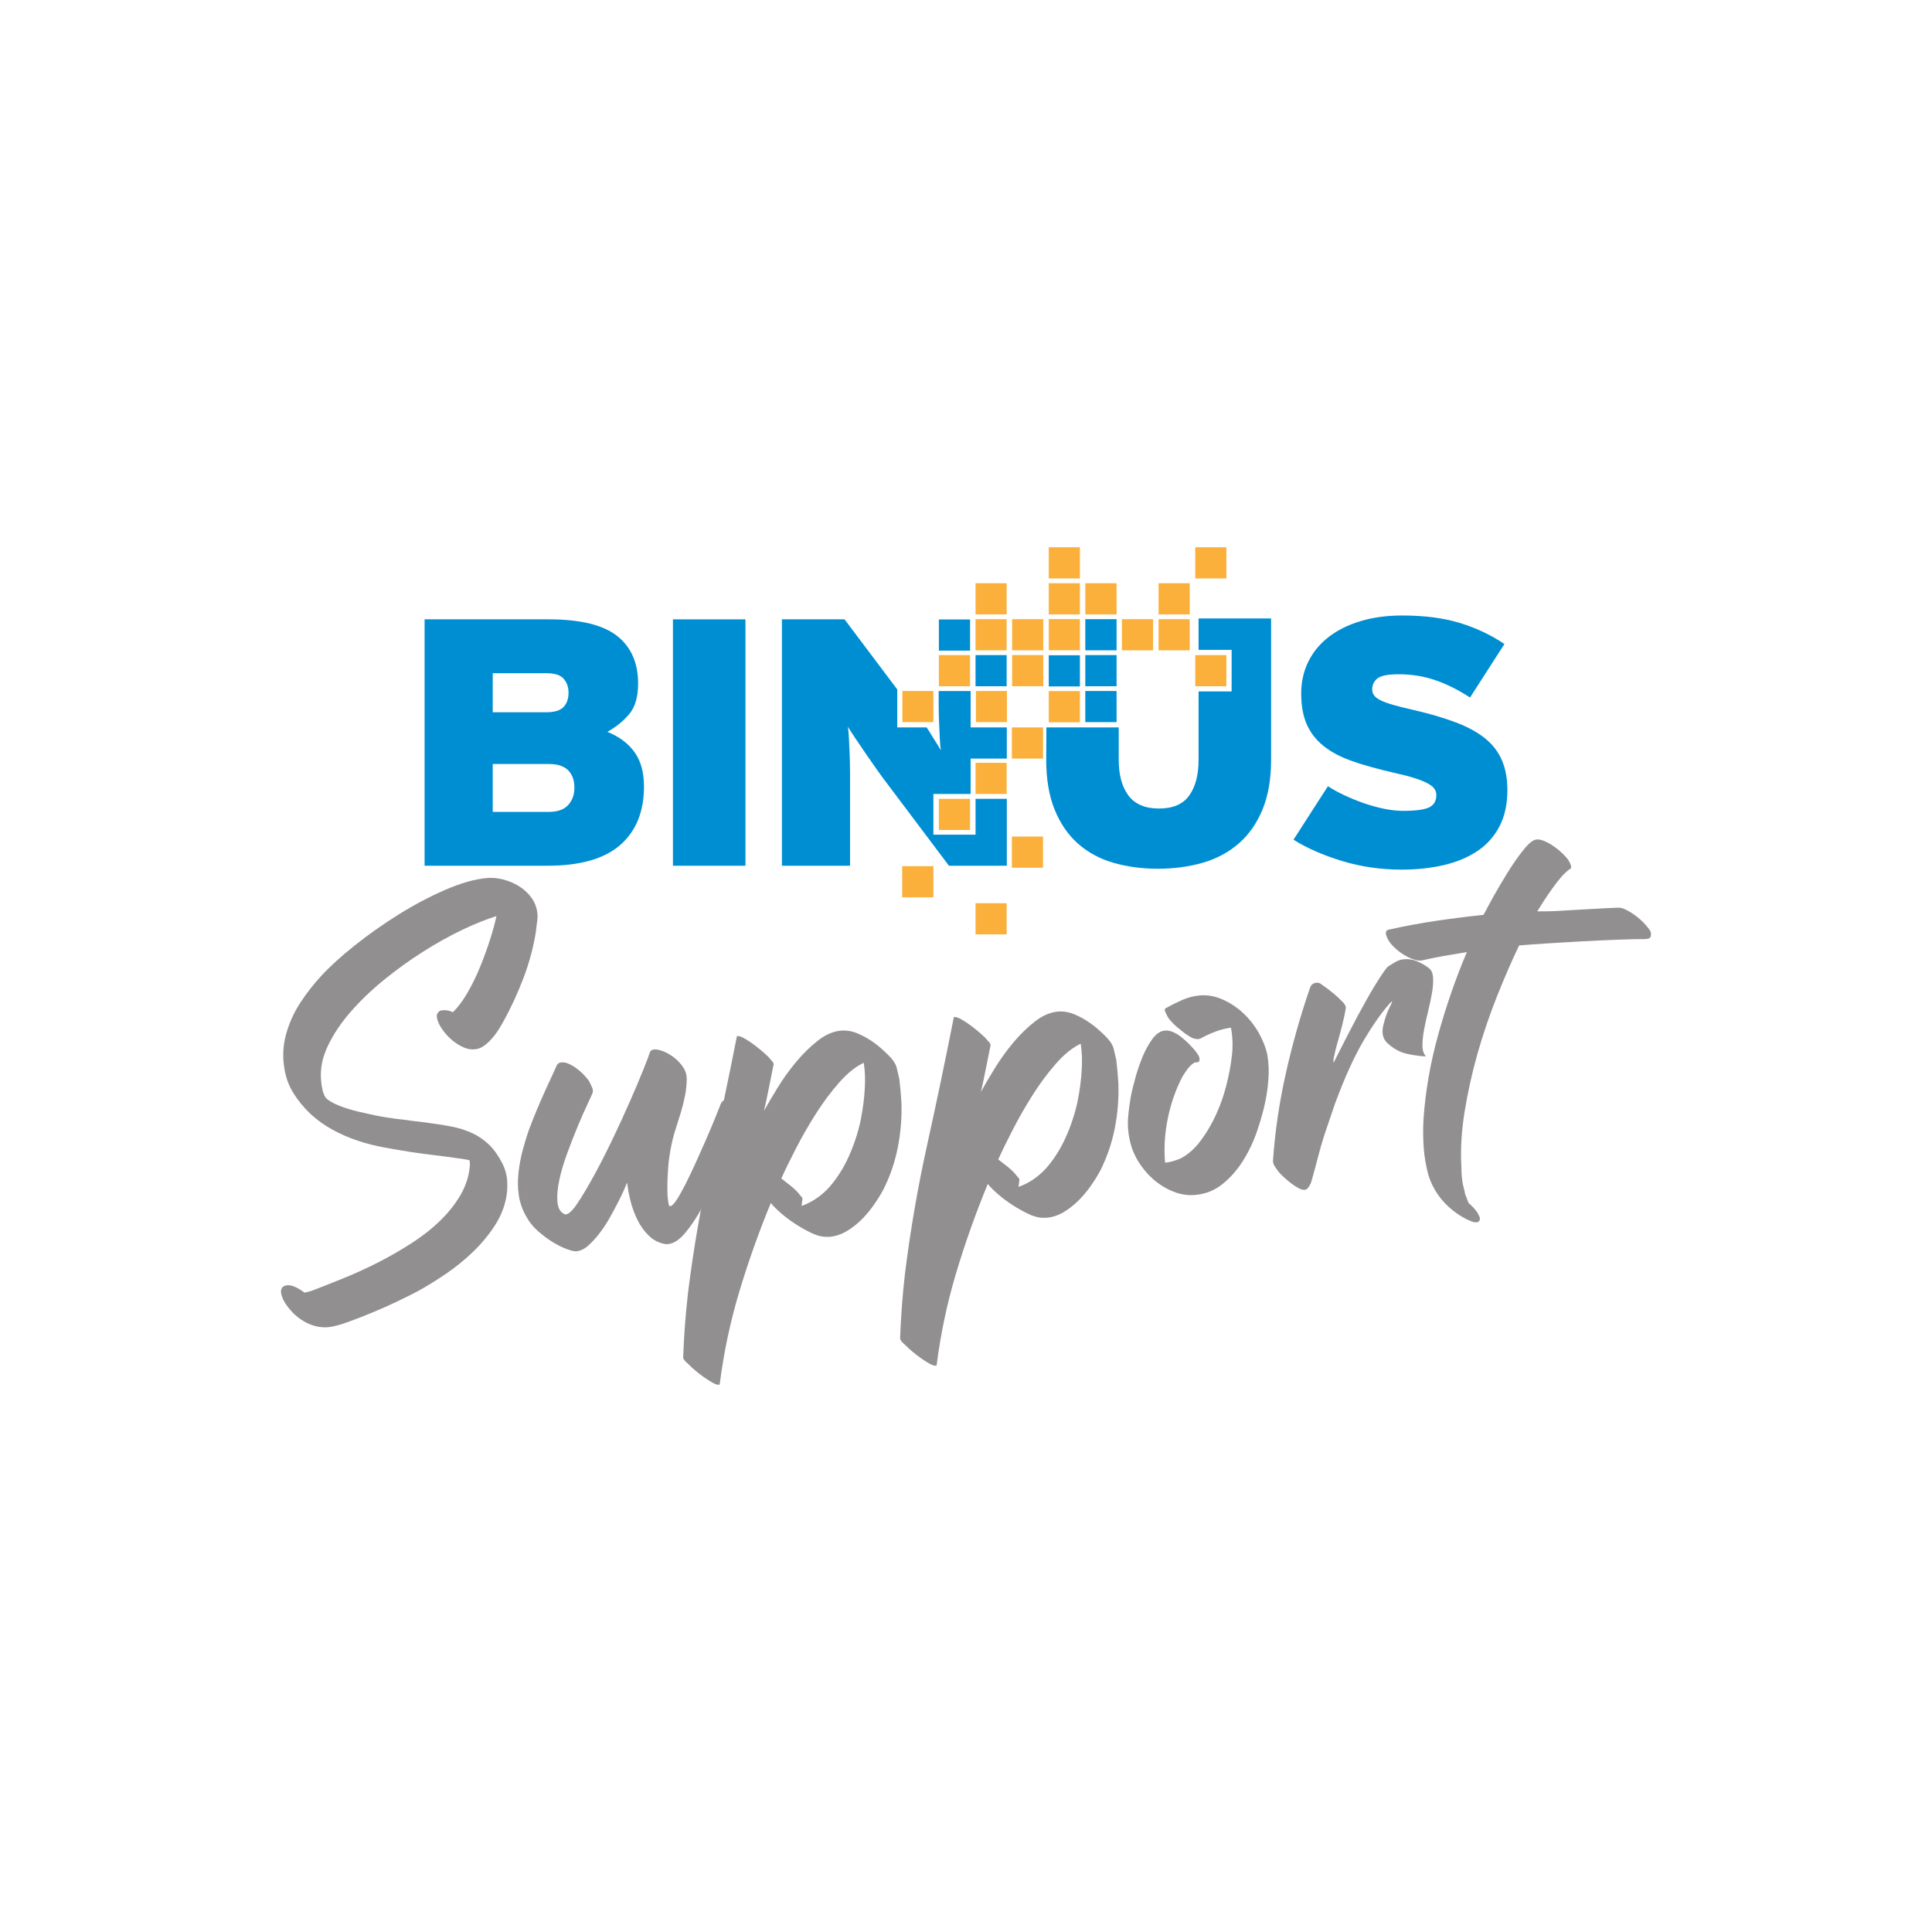 <?xml version="1.0" encoding="UTF-8"?>
<svg id="Layer_1" data-name="Layer 1" xmlns="http://www.w3.org/2000/svg" viewBox="0 0 1080 1080">
  <defs>
    <style>
      .cls-1 {
        fill: #918f8f;
      }

      .cls-1, .cls-2, .cls-3 {
        stroke-width: 0px;
      }

      .cls-2 {
        fill: #008ed3;
      }

      .cls-3 {
        fill: #fbb03b;
      }
    </style>
  </defs>
  <g>
    <path class="cls-1" d="M203.86,622.21c4.18,1,8.26,1.82,12.25,2.44,4,.64,7.29,1.07,9.88,1.29,2.46.4,4.87.71,7.24.96,2.37.24,4.78.57,7.24.95,4.29.54,8.4,1.2,12.33,1.98,3.93.79,7.63,1.98,11.11,3.57,3.47,1.59,6.61,3.74,9.42,6.44,2.81,2.71,5.32,6.24,7.52,10.58,1.47,2.91,2.34,5.9,2.61,8.97.27,3.08.16,6.16-.33,9.23-1,5.84-3.2,11.38-6.61,16.6-3.4,5.22-7.45,10.08-12.12,14.58-4.68,4.5-9.7,8.57-15.06,12.23-5.36,3.65-10.49,6.82-15.41,9.53-2.31,1.26-5.76,3.01-10.33,5.22-4.58,2.22-9.38,4.39-14.42,6.5-5.04,2.11-9.91,4.01-14.6,5.71-4.7,1.7-8.4,2.67-11.11,2.91-2.41.21-4.81,0-7.21-.62-2.4-.62-4.68-1.59-6.84-2.92-2.16-1.32-4.12-2.89-5.87-4.71-1.75-1.82-3.24-3.73-4.47-5.74-.53-.87-1-1.85-1.4-2.95-.4-1.1-.6-2.1-.61-3.01s.27-1.69.82-2.34c.54-.65,1.57-1.05,3.08-1.18,1.51.01,3.14.48,4.89,1.38,1.74.91,3.19,1.84,4.33,2.8,1.04-.24,2-.48,2.89-.7.89-.23,1.77-.54,2.65-.91,5.12-1.97,10.76-4.21,16.9-6.71,6.14-2.5,12.37-5.36,18.67-8.56,6.3-3.21,12.47-6.74,18.49-10.6,6.03-3.86,11.41-8.08,16.16-12.66,4.74-4.58,8.63-9.5,11.65-14.76,3.02-5.27,4.73-10.87,5.11-16.81l-.2-2.25c-.31-.12-.51-.18-.58-.18-.08,0-.27-.05-.59-.18-.45.04-.76,0-.92-.15-.15.01-.3,0-.46-.08-.16-.06-.31-.08-.46-.07-1.23-.19-2.22-.33-2.99-.42-4.45-.67-8.9-1.26-13.33-1.78-4.44-.52-8.88-1.11-13.33-1.79-4.92-.78-9.91-1.62-14.99-2.55-5.08-.92-10.04-2.18-14.87-3.8-4.84-1.62-9.49-3.63-13.94-6.05-4.45-2.41-8.57-5.34-12.36-8.8-3.8-3.6-7.02-7.52-9.67-11.75-2.64-4.24-4.35-8.97-5.11-14.21-.99-6.12-.7-12.21.89-18.25,1.72-6.36,4.34-12.27,7.87-17.73,3.53-5.46,7.51-10.58,11.94-15.36,4.84-5.27,11.11-10.97,18.83-17.1,7.71-6.13,15.88-11.88,24.49-17.25,8.62-5.38,17.3-9.96,26.06-13.76,8.75-3.8,16.51-5.99,23.27-6.58,2.85-.25,5.83.02,8.93.8,3.1.79,6,2.01,8.73,3.66,2.72,1.66,5.02,3.73,6.9,6.21,1.88,2.49,3.03,5.22,3.45,8.21.29,1.65.3,3.42.01,5.33-.28,1.93-.5,3.73-.66,5.4-1.35,8.75-3.66,17.44-6.91,26.05-3.26,8.61-7.04,16.82-11.35,24.62-.79,1.43-1.71,2.99-2.78,4.67-1.06,1.69-2.29,3.31-3.66,4.86-1.38,1.56-2.85,2.9-4.42,4.02-1.57,1.12-3.25,1.77-5.06,1.92-2.11.19-4.18-.16-6.22-1.05-2.04-.87-4.01-2.06-5.88-3.57-1.87-1.5-3.53-3.17-4.98-5.01-1.45-1.84-2.56-3.64-3.32-5.39-.39-.87-.66-1.83-.82-2.88-.17-1.04.09-1.97.77-2.8.55-.65,1.35-1.03,2.4-1.12,1.95-.17,3.88.19,5.77,1.08,2.8-2.67,5.5-6.28,8.14-10.82,2.63-4.55,5-9.41,7.12-14.59,2.11-5.19,3.98-10.31,5.58-15.37,1.6-5.06,2.77-9.36,3.52-12.92-5.6,1.71-12.01,4.27-19.2,7.7-7.19,3.44-14.52,7.53-21.98,12.27-7.46,4.74-14.68,9.96-21.68,15.64-6.99,5.69-13.22,11.65-18.65,17.89-5.44,6.23-9.69,12.59-12.75,19.06-3.06,6.48-4.33,12.8-3.79,18.96l.18,2.03c.07.76.21,1.5.42,2.24.04.45.11.86.22,1.23.11.37.18.77.22,1.23.16.14.26.36.28.66l.26.44c.03.3.08.48.16.55.08.07.13.25.16.55.5.56.77.99.8,1.29.15-.01.23.02.23.09,0,.08.08.1.23.09.16.14.25.25.26.32,0,.08.09.18.26.32,2.26,1.62,5.23,3.06,8.9,4.33,3.67,1.27,7.58,2.32,11.75,3.17Z"/>
    <path class="cls-1" d="M363.3,588.22c.37-.95,1.16-1.47,2.36-1.57,1.35-.12,3.05.23,5.09,1.03,2.04.81,4.04,1.96,5.99,3.45,1.95,1.49,3.61,3.24,5,5.24,1.39,2,2.1,4.13,2.15,6.4-.01,3.34-.33,6.58-.96,9.74-.63,3.16-1.41,6.3-2.35,9.4-.94,3.12-1.92,6.23-2.93,9.34-1.02,3.12-1.84,6.3-2.46,9.54-.85,4.16-1.41,8.15-1.68,11.96-.27,3.81-.43,7.23-.46,10.26-.04,3.03.06,5.53.31,7.47.25,1.95.46,3.06.64,3.35.03.3.26.43.72.39.9-.08,2.08-1.24,3.55-3.5,1.47-2.24,3.1-5.15,4.91-8.72,1.8-3.57,3.69-7.52,5.66-11.85,1.96-4.34,3.86-8.59,5.69-12.77,1.83-4.17,3.46-8.03,4.89-11.56,1.43-3.53,2.52-6.24,3.26-8.12.59-1.87,1.79-2.88,3.6-3.04,1.2-.1,2.39.09,3.57.59,1.18.51,2.18,1.1,3,1.78.48.26.24,2.37-.69,6.31-.94,3.94-2.37,8.77-4.29,14.46-1.93,5.7-4.18,11.88-6.78,18.54-2.6,6.67-5.43,12.82-8.49,18.46-3.06,5.65-6.24,10.43-9.53,14.35-3.29,3.93-6.51,6.03-9.67,6.3-.75.07-1.36.04-1.82-.07-3.39-.62-6.37-2.17-8.93-4.67-2.57-2.5-4.68-5.45-6.35-8.87-1.66-3.42-2.96-6.97-3.89-10.68-.93-3.7-1.53-7.06-1.79-10.07-.14.16-.62,1.23-1.42,3.19-.82,1.97-1.93,4.34-3.35,7.11-1.42,2.78-3.01,5.75-4.78,8.93-1.77,3.19-3.7,6.16-5.81,8.92-2.11,2.75-4.25,5.1-6.43,7.04-2.18,1.93-4.39,2.99-6.65,3.19-1.05.1-2.83-.31-5.33-1.23-2.5-.91-5.16-2.24-7.96-3.96-2.8-1.72-5.55-3.79-8.27-6.2-2.71-2.41-4.88-5.14-6.51-8.18-2.14-3.75-3.51-7.68-4.1-11.79-.59-4.12-.64-8.27-.18-12.48.46-4.21,1.23-8.36,2.31-12.47,1.08-4.11,2.29-8.04,3.63-11.79,1.35-3.6,2.77-7.21,4.27-10.83,1.5-3.62,3.08-7.24,4.73-10.86l6.1-13.26c.47-1.55,1.45-2.4,2.96-2.54,1.36-.12,2.78.18,4.28.87,1.5.7,2.98,1.59,4.44,2.68,1.46,1.08,2.77,2.26,3.94,3.52,1.17,1.26,2.1,2.39,2.8,3.39.37.73.87,1.78,1.53,3.16.65,1.38.79,2.54.42,3.48-.37.94-1.36,3.11-2.95,6.51-1.59,3.39-3.36,7.41-5.3,12.05-1.94,4.64-3.88,9.62-5.84,14.94-1.96,5.32-3.45,10.34-4.47,15.05-1.03,4.71-1.38,8.83-1.07,12.36.31,3.53,1.65,5.8,4,6.81.16.14.4.19.7.17,1.65-.15,3.85-2.28,6.6-6.38,2.74-4.11,5.81-9.26,9.2-15.46,3.39-6.2,6.84-12.98,10.37-20.33,3.52-7.35,6.73-14.34,9.63-20.95,2.9-6.62,5.38-12.47,7.43-17.58,2.06-5.1,3.32-8.43,3.78-9.98Z"/>
    <path class="cls-1" d="M477.72,577.04c2.66.98,5.23,2.23,7.71,3.75,2.48,1.52,4.83,3.25,7.04,5.17,2.21,1.93,4.08,3.73,5.59,5.42,1.67,1.82,2.75,3.69,3.22,5.62.47,1.93.95,4.01,1.46,6.24.53,4.35.92,8.78,1.17,13.3.27,8.31-.4,16.58-2.02,24.83-1.63,8.25-4.31,16.09-8.05,23.53-1.43,2.71-3.19,5.54-5.27,8.53-2.08,2.99-4.42,5.77-6.99,8.34-2.58,2.57-5.38,4.75-8.4,6.53-3.03,1.77-6.2,2.81-9.5,3.1-.45.04-.87.04-1.25,0-.39-.05-.8-.04-1.25,0-2.28-.11-4.88-.86-7.81-2.27-2.93-1.41-5.83-3.05-8.72-4.91-2.89-1.87-5.56-3.86-8.02-6-2.46-2.13-4.37-4.04-5.73-5.74-6.74,16.34-12.64,32.91-17.67,49.71-5.04,16.8-8.67,34-10.91,51.61.02.15-.13.24-.43.27-.9.08-2.11-.31-3.62-1.16-1.52-.85-3.12-1.89-4.82-3.09-1.7-1.21-3.28-2.44-4.75-3.68-1.47-1.23-2.46-2.13-2.96-2.69-.32-.28-1.07-.97-2.23-2.08-1.16-1.11-1.69-2.05-1.61-2.81.23-6.08.57-12.13,1.02-18.15.46-6.02,1.03-12.01,1.72-17.98,3.02-24.2,7.14-48.06,12.34-71.62,5.2-23.55,10.16-47.27,14.88-71.17-.03-.29.11-.46.41-.49.9-.08,2.27.41,4.1,1.46,1.83,1.05,3.69,2.29,5.55,3.71,1.87,1.43,3.62,2.87,5.27,4.31,1.64,1.45,2.72,2.53,3.24,3.24.34.42.8.95,1.39,1.58.58.63.76,1.33.52,2.11-.85,4.17-1.69,8.37-2.53,12.6-.84,4.24-1.75,8.52-2.73,12.85,2.09-3.82,4.69-8.25,7.81-13.29,3.11-5.05,6.56-9.81,10.33-14.31,3.77-4.5,7.79-8.41,12.03-11.73,4.25-3.33,8.55-5.18,12.91-5.56,2.4-.21,4.93.1,7.58.93ZM480.97,626.96c1.37-6.79,2.19-12.99,2.45-18.62.33-4.87.14-9.63-.57-14.26-4.65,2.22-9.25,5.92-13.79,11.1-4.54,5.17-8.81,10.88-12.8,17.13-3.99,6.26-7.67,12.64-11.04,19.14-3.37,6.51-6.19,12.29-8.47,17.33,1.78,1.36,3.53,2.73,5.24,4.09,1.71,1.37,3.24,2.82,4.59,4.37.35.57.82,1.14,1.4,1.69.58.56.75,1.23.51,2-.1.62-.16,1.15-.2,1.61-.04.46-.1,1-.2,1.61,6.02-2.19,11.23-5.76,15.65-10.69,4.26-4.92,7.82-10.53,10.67-16.84,2.85-6.3,5.04-12.86,6.56-19.65Z"/>
    <path class="cls-1" d="M599,566.39c2.66.98,5.23,2.23,7.71,3.75,2.48,1.52,4.83,3.25,7.04,5.17,2.21,1.93,4.08,3.73,5.59,5.42,1.67,1.82,2.75,3.69,3.22,5.62.47,1.93.95,4.01,1.46,6.24.53,4.35.92,8.78,1.17,13.3.27,8.31-.4,16.58-2.02,24.83-1.63,8.25-4.31,16.09-8.05,23.53-1.43,2.71-3.19,5.54-5.27,8.53-2.08,2.99-4.42,5.77-6.99,8.34-2.58,2.57-5.38,4.75-8.4,6.53-3.03,1.77-6.2,2.81-9.5,3.1-.45.04-.87.04-1.25,0-.39-.05-.8-.04-1.25,0-2.28-.11-4.88-.86-7.81-2.27-2.93-1.41-5.83-3.05-8.72-4.91-2.89-1.87-5.56-3.86-8.02-6-2.46-2.13-4.37-4.04-5.73-5.74-6.74,16.34-12.64,32.91-17.67,49.71-5.04,16.8-8.68,34-10.92,51.61.01.15-.13.24-.43.27-.9.08-2.11-.31-3.62-1.16-1.52-.85-3.12-1.89-4.82-3.09-1.7-1.21-3.28-2.44-4.75-3.68-1.47-1.23-2.46-2.13-2.96-2.69-.32-.28-1.07-.97-2.23-2.08-1.16-1.11-1.69-2.05-1.61-2.81.23-6.08.57-12.13,1.02-18.15.46-6.02,1.03-12.01,1.72-17.98,3.02-24.2,7.14-48.06,12.34-71.62,5.2-23.55,10.16-47.27,14.88-71.17-.03-.29.11-.46.41-.49.9-.08,2.27.41,4.1,1.46,1.83,1.05,3.68,2.29,5.55,3.71,1.86,1.43,3.62,2.87,5.26,4.31,1.64,1.45,2.72,2.53,3.24,3.24.34.42.8.95,1.39,1.58.58.63.76,1.33.53,2.11-.85,4.17-1.69,8.37-2.53,12.6-.84,4.24-1.75,8.52-2.73,12.85,2.09-3.82,4.69-8.25,7.81-13.29,3.11-5.05,6.56-9.81,10.33-14.31,3.77-4.5,7.78-8.41,12.03-11.73,4.25-3.33,8.55-5.18,12.91-5.56,2.4-.21,4.93.1,7.58.93ZM602.25,616.31c1.37-6.79,2.19-12.99,2.45-18.62.33-4.87.14-9.63-.57-14.26-4.65,2.22-9.25,5.92-13.79,11.1-4.54,5.17-8.81,10.88-12.8,17.13-3.99,6.26-7.67,12.64-11.04,19.14-3.37,6.51-6.19,12.29-8.47,17.33,1.78,1.36,3.53,2.73,5.24,4.09,1.71,1.37,3.24,2.82,4.58,4.37.35.57.82,1.14,1.4,1.69.58.56.75,1.23.51,2-.1.62-.16,1.15-.2,1.61s-.1,1-.2,1.61c6.02-2.19,11.23-5.76,15.65-10.69,4.26-4.92,7.82-10.53,10.67-16.84,2.85-6.3,5.04-12.86,6.57-19.65Z"/>
    <path class="cls-1" d="M688.46,576.25l-.38-1.78c-3,.42-5.92,1.16-8.78,2.25-2.86,1.08-5.59,2.35-8.18,3.79-.29.18-.74.29-1.34.34-1.35.12-2.87-.32-4.55-1.31-1.67-.99-3.33-2.16-4.97-3.54-1.78-1.36-3.39-2.76-4.8-4.24-1.42-1.46-2.4-2.7-2.94-3.71-.01-.15-.34-.84-.98-2.08-.64-1.23-.59-2.03.13-2.39,2.88-1.62,5.93-3.14,9.14-4.55,3.21-1.42,6.46-2.27,9.77-2.57,4.36-.38,8.66.38,12.92,2.28,4.25,1.9,8.12,4.47,11.58,7.73,3.47,3.25,6.37,6.97,8.7,11.16,2.34,4.19,3.91,8.29,4.72,12.3.68,4.34.87,8.67.57,13.01-.3,4.35-.87,8.6-1.72,12.76-1.07,5.09-2.59,10.57-4.58,16.41-1.98,5.86-4.57,11.35-7.75,16.48-3.18,5.13-7,9.51-11.45,13.16-4.45,3.65-9.61,5.73-15.47,6.24-4.21.37-8.36-.29-12.44-1.98-4.09-1.68-7.77-3.97-11.06-6.86-3.28-2.89-6.07-6.24-8.38-10.05-2.3-3.81-3.86-7.72-4.67-11.75-.98-4.3-1.29-8.63-.91-12.98.38-4.35.98-8.68,1.81-13,.43-2,1.16-4.91,2.19-8.71,1.03-3.81,2.32-7.63,3.88-11.47,1.55-3.85,3.41-7.26,5.57-10.26,2.16-2.99,4.52-4.6,7.07-4.82,1.5-.13,3.04.15,4.62.84,1.57.7,3.1,1.63,4.56,2.78,1.47,1.16,2.82,2.37,4.07,3.62,1.25,1.26,2.29,2.38,3.14,3.36.5.56,1.14,1.41,1.93,2.55.78,1.15,1.13,2.18,1.06,3.09-.08.77-.28,1.2-.57,1.3-.3.1-.75.18-1.34.23l-.68.06c-.15.02-.26.07-.33.15-.07.08-.18.13-.33.14-1.29.87-2.44,1.99-3.45,3.37-1.01,1.38-1.92,2.71-2.72,3.99-3.77,7.15-6.53,14.96-8.28,23.45-1.75,8.48-2.27,16.79-1.56,24.9,1.5-.13,2.99-.41,4.47-.85,1.47-.43,2.87-.93,4.19-1.5,4.2-2.19,7.95-5.5,11.27-9.97,3.32-4.45,6.19-9.33,8.6-14.61,2.41-5.29,4.32-10.72,5.72-16.29,1.41-5.58,2.37-10.58,2.89-15.02.77-5.06.77-10.21,0-15.45Z"/>
    <path class="cls-1" d="M798.35,565.24c-.9,3.56-1.66,6.99-2.28,10.3-.62,3.32-.92,6.3-.92,8.95,0,2.65.67,4.68,2.01,6.07-5.17-.3-9.63-1.05-13.37-2.23-3.14-1.24-5.9-3-8.3-5.29-2.4-2.29-3.17-5.44-2.31-9.46,1-4.17,2.14-7.53,3.43-10.07,1.29-2.53,1.79-3.79,1.49-3.76l-.21.24c-.15.01-.3.1-.43.27-4.43,4.78-9.35,11.69-14.76,20.72-5.42,9.03-10.88,20.99-16.39,35.86l-5.96,17.56c-1.31,4.05-2.5,8.17-3.57,12.35-1.07,4.19-2.24,8.53-3.51,13.04-.01-.15-.08.04-.18.58-.1.54-.35,1.17-.75,1.88-.39.72-.82,1.36-1.31,1.93-.48.57-1.02.88-1.62.93-1.05.1-2.29-.25-3.73-1.04-1.43-.78-2.88-1.75-4.34-2.91-1.47-1.15-2.82-2.32-4.06-3.5-1.24-1.18-2.2-2.19-2.88-3.04-.52-.71-1.13-1.61-1.83-2.68-.7-1.08-1.02-2.14-.96-3.21,1.14-16.31,3.54-32.57,7.19-48.8,3.65-16.22,8.12-32.06,13.43-47.51.59-1.88,1.79-2.89,3.6-3.05.9-.08,1.67.08,2.31.48,2.74,1.88,5.17,3.71,7.3,5.49,1.8,1.51,3.45,3.03,4.94,4.56,1.49,1.54,2.13,2.77,1.91,3.7-.49,3.08-1.24,6.58-2.26,10.54-1.01,3.95-1.88,7.1-2.58,9.43-.58,2.02-1,3.69-1.26,5-.26,1.31-.51,2.42-.73,3.36-.07.91-.08,1.67-.03,2.27,4.77-9.51,9.17-18.07,13.19-25.69,1.83-3.34,3.62-6.6,5.39-9.79,1.77-3.18,3.45-6.05,5.04-8.61,1.59-2.56,2.99-4.73,4.2-6.5,1.21-1.77,2.16-2.91,2.88-3.44,1.29-.86,2.65-1.7,4.09-2.52,1.44-.8,2.99-1.28,4.65-1.43,2.55-.22,5.01.17,7.37,1.17,2.36,1,4.51,2.25,6.46,3.75,1.46,1.09,2.26,2.87,2.4,5.36.14,2.48-.06,5.34-.61,8.57-.55,3.23-1.28,6.63-2.17,10.19Z"/>
    <path class="cls-1" d="M872.85,490.09c-1.78,2.13-3.48,4.32-5.1,6.58-1.62,2.26-3.17,4.52-4.63,6.77-1.47,2.25-2.73,4.25-3.79,6.01,3.03.04,6.06,0,9.08-.12,3.02-.11,33.48-1.98,36.51-1.94,1.21.04,2.53.42,3.96,1.13,1.42.71,2.82,1.53,4.19,2.47,1.36.94,2.67,1.96,3.9,3.07,1.23,1.1,2.19,2.08,2.87,2.92.67.71,1.39,1.59,2.17,2.65.77,1.07,1.05,2.14.85,3.22-.05,1.22-.82,1.89-2.32,2.02l-.9.08c-14.24-.11-56.02,2.29-70.44,3.56-4.1,8.54-8.19,17.95-12.29,28.22-4.09,10.28-7.71,20.86-10.84,31.74-3.12,11.03-5.57,22-7.33,32.9-1.77,10.91-2.37,21.26-1.82,31.06-.01,3.33.27,6.56.85,9.69.21.74.39,1.48.54,2.23.14.75.32,1.48.54,2.22l.06.68c.38.87.72,1.75,1.03,2.63.31.89.64,1.76,1.03,2.64,1.31,1.1,2.47,2.24,3.48,3.45,1.02,1.19,1.81,2.45,2.38,3.76.36.72.5,1.39.4,2.01s-.51,1.1-1.23,1.47l-.68.06c-.9.08-1.91-.14-3.01-.64-1.11-.51-1.98-.89-2.6-1.13-5.07-2.59-9.46-5.98-13.16-10.21-3.7-4.22-6.4-9.06-8.09-14.51-1.35-5.03-2.21-10.1-2.59-15.22-.37-5.12-.41-10.34-.13-15.66,1.04-15.69,3.81-31.61,8.3-47.76,4.49-16.14,9.81-31.45,15.96-45.92-4.33.69-8.59,1.4-12.76,2.14-4.17.75-8.41,1.61-12.72,2.6-1.51.13-3.28-.21-5.32-1.01s-4.03-1.88-5.96-3.22c-1.94-1.35-3.66-2.87-5.17-4.55-1.51-1.68-2.48-3.26-2.91-4.74-.37-.73-.5-1.47-.42-2.24.08-.77.57-1.26,1.46-1.49,8.91-2,17.74-3.64,26.48-4.94,8.74-1.29,17.62-2.42,26.62-3.36l5.28-9.78c2.48-4.45,5.22-9.09,8.2-13.89,2.99-4.81,5.94-9.04,8.88-12.7,2.93-3.67,5.37-5.59,7.33-5.76,1.35-.12,2.93.24,4.75,1.06,1.81.83,3.57,1.84,5.27,3.06,1.7,1.21,3.25,2.52,4.66,3.91,1.41,1.39,2.46,2.58,3.15,3.58.02.15.15.44.42.87s.49.91.69,1.42c.19.51.31.99.35,1.44.04.45-.08.77-.37.94-1.57,1.04-3.26,2.56-5.05,4.53Z"/>
  </g>
  <g>
    <rect class="cls-3" x="524.84" y="446.55" width="17.44" height="17.42"/>
    <rect class="cls-3" x="545.33" y="426.41" width="17.39" height="17.42"/>
    <rect class="cls-3" x="545.33" y="504.9" width="17.39" height="17.42"/>
    <rect class="cls-3" x="565.64" y="406.63" width="17.42" height="17.42"/>
    <rect class="cls-3" x="565.64" y="467.64" width="17.42" height="17.42"/>
    <rect class="cls-3" x="504.44" y="386.27" width="17.32" height="17.4"/>
    <rect class="cls-3" x="545.55" y="386.27" width="17.32" height="17.4"/>
    <rect class="cls-3" x="524.84" y="366.2" width="17.44" height="17.42"/>
    <rect class="cls-3" x="668.15" y="366.2" width="17.42" height="17.42"/>
    <rect class="cls-3" x="545.33" y="346.12" width="17.39" height="17.41"/>
    <rect class="cls-3" x="565.77" y="346.12" width="17.43" height="17.41"/>
    <rect class="cls-3" x="647.65" y="346.12" width="17.41" height="17.41"/>
    <rect class="cls-3" x="545.33" y="326.03" width="17.39" height="17.43"/>
    <rect class="cls-3" x="565.77" y="366.18" width="17.43" height="17.43"/>
    <rect class="cls-3" x="586.26" y="326.03" width="17.42" height="17.43"/>
    <rect class="cls-3" x="586.26" y="346.07" width="17.42" height="17.43"/>
    <rect class="cls-3" x="586.26" y="386.33" width="17.42" height="17.43"/>
    <rect class="cls-3" x="606.69" y="326.03" width="17.49" height="17.43"/>
    <rect class="cls-3" x="647.65" y="326.03" width="17.41" height="17.43"/>
    <rect class="cls-3" x="586.26" y="305.93" width="17.42" height="17.42"/>
    <rect class="cls-3" x="627.16" y="346.12" width="17.43" height="17.42"/>
    <rect class="cls-3" x="504.34" y="484.19" width="17.43" height="17.42"/>
    <rect class="cls-3" x="668.15" y="305.93" width="17.42" height="17.42"/>
    <g>
      <path class="cls-2" d="M360,439.56c0,14.14-4.44,25.08-13.31,32.8-8.87,7.73-22.39,11.59-40.54,11.59h-68.8v-137.74h69.2c17.74,0,30.54,3.09,38.39,9.27,7.85,6.18,11.77,15.05,11.77,26.62,0,7.49-1.67,13.21-5.02,17.15-3.35,3.94-7.41,7.23-12.18,9.86,6.55,2.62,11.6,6.39,15.15,11.29,3.55,4.91,5.32,11.3,5.32,19.16ZM317.82,387.24c0-3.04-.89-5.62-2.66-7.74-1.78-2.12-5.05-3.18-9.83-3.18h-29.89v21.84h29.89c4.64,0,7.88-.99,9.73-2.98,1.84-1.99,2.76-4.63,2.76-7.94ZM321.1,440.27c0-4.06-1.16-7.28-3.48-9.64-2.32-2.36-5.87-3.54-10.65-3.54h-31.53v26.76h31.33c4.91,0,8.53-1.28,10.85-3.84,2.32-2.56,3.48-5.81,3.48-9.74Z"/>
      <path class="cls-2" d="M376.17,483.96v-137.74h40.54v137.74h-40.54Z"/>
      <path class="cls-2" d="M842.64,441.65c0,7.87-1.47,14.63-4.4,20.27-2.94,5.64-7.03,10.23-12.29,13.77-5.26,3.54-11.5,6.17-18.73,7.87-7.24,1.7-15.15,2.56-23.75,2.56-11.6,0-22.69-1.61-33.27-4.82-10.58-3.21-19.62-7.18-27.13-11.9l19.25-29.91c2.59,1.71,5.63,3.38,9.11,5.02,3.48,1.64,7.09,3.12,10.85,4.43,3.75,1.31,7.54,2.36,11.36,3.15,3.82.79,7.37,1.18,10.65,1.18,7.1,0,11.98-.66,14.64-1.97,2.66-1.31,3.99-3.61,3.99-6.89,0-1.31-.38-2.49-1.13-3.54-.75-1.05-2.05-2.07-3.89-3.05-1.84-.98-4.33-1.97-7.47-2.95-3.14-.98-7.1-2-11.87-3.05-8.6-1.97-16.11-4.06-22.52-6.3-6.42-2.23-11.74-5.02-15.97-8.36-4.23-3.35-7.41-7.38-9.52-12.1-2.12-4.72-3.17-10.56-3.17-17.51,0-6.43,1.33-12.33,3.99-17.71,2.66-5.38,6.45-9.97,11.36-13.77,4.91-3.8,10.85-6.76,17.81-8.86,6.96-2.1,14.74-3.15,23.34-3.15,12.29,0,22.96,1.38,32.04,4.13,9.08,2.75,17.44,6.69,25.08,11.81l-19.25,29.91c-6.42-4.2-12.83-7.41-19.25-9.64-6.42-2.23-13.31-3.35-20.68-3.35-6.01,0-9.97.79-11.88,2.36-1.91,1.57-2.87,3.61-2.87,6.1,0,1.31.38,2.46,1.13,3.44.75.98,2.01,1.9,3.79,2.75,1.77.86,4.16,1.71,7.17,2.56,3,.86,6.82,1.8,11.47,2.85,9.01,2.1,16.79,4.4,23.34,6.89,6.55,2.49,11.94,5.44,16.17,8.86,4.23,3.41,7.37,7.48,9.42,12.2,2.05,4.72,3.07,10.3,3.07,16.73Z"/>
      <rect class="cls-2" x="606.69" y="386.27" width="17.49" height="17.4"/>
      <rect class="cls-2" x="545.33" y="366.2" width="17.39" height="17.42"/>
      <rect class="cls-2" x="606.69" y="366.2" width="17.49" height="17.42"/>
      <path class="cls-2" d="M670.01,345.72v17.55h18.48v23.26h-18.48v38.09c0,8.53-1.74,15.22-5.22,20.07-3.48,4.86-9.11,7.28-16.89,7.28s-13.48-2.43-17.1-7.28c-3.62-4.85-5.43-11.54-5.43-20.07v-18h-40.43l-.11,18c0,10.89,1.57,20.2,4.71,27.94,3.14,7.74,7.47,14.07,13,18.99,5.53,4.92,12.11,8.5,19.76,10.73,7.64,2.23,15.97,3.35,24.98,3.35s17.37-1.12,25.08-3.35c7.71-2.23,14.4-5.81,20.07-10.73,5.66-4.92,10.1-11.25,13.31-18.99,3.21-7.74,4.81-17.05,4.81-27.94v-78.9h-40.54Z"/>
      <rect class="cls-2" x="606.69" y="346.12" width="17.49" height="17.41"/>
      <rect class="cls-2" x="524.84" y="346.28" width="17.44" height="17.43"/>
      <rect class="cls-2" x="586.26" y="366.29" width="17.42" height="17.43"/>
      <path class="cls-2" d="M562.81,406.63h-20.22v-20.35h-17.86v6.97c0,3.54.07,6.99.21,10.33.13,3.35.27,6.43.41,9.25.13,2.82.34,5.02.61,6.59-.82-1.44-2.12-3.54-3.89-6.3-1.64-2.54-2.1-3.62-4.08-6.49h-16.42v-21.24l-29.46-39.17h-35.01v137.74h38.08v-51.55c0-3.54-.07-6.99-.2-10.33-.14-3.35-.27-6.43-.41-9.25-.14-2.82-.34-5.02-.61-6.59.95,1.57,2.35,3.74,4.2,6.49,1.84,2.75,3.82,5.68,5.94,8.76,2.11,3.08,4.26,6.17,6.45,9.25,2.18,3.08,4.1,5.68,5.73,7.77l34.19,45.45h32.35v-37.41h-17.48,0v20.05h-23.57v-22.77h20.82v-.9h0v-18.88h20.22v-17.42Z"/>
    </g>
  </g>
</svg>